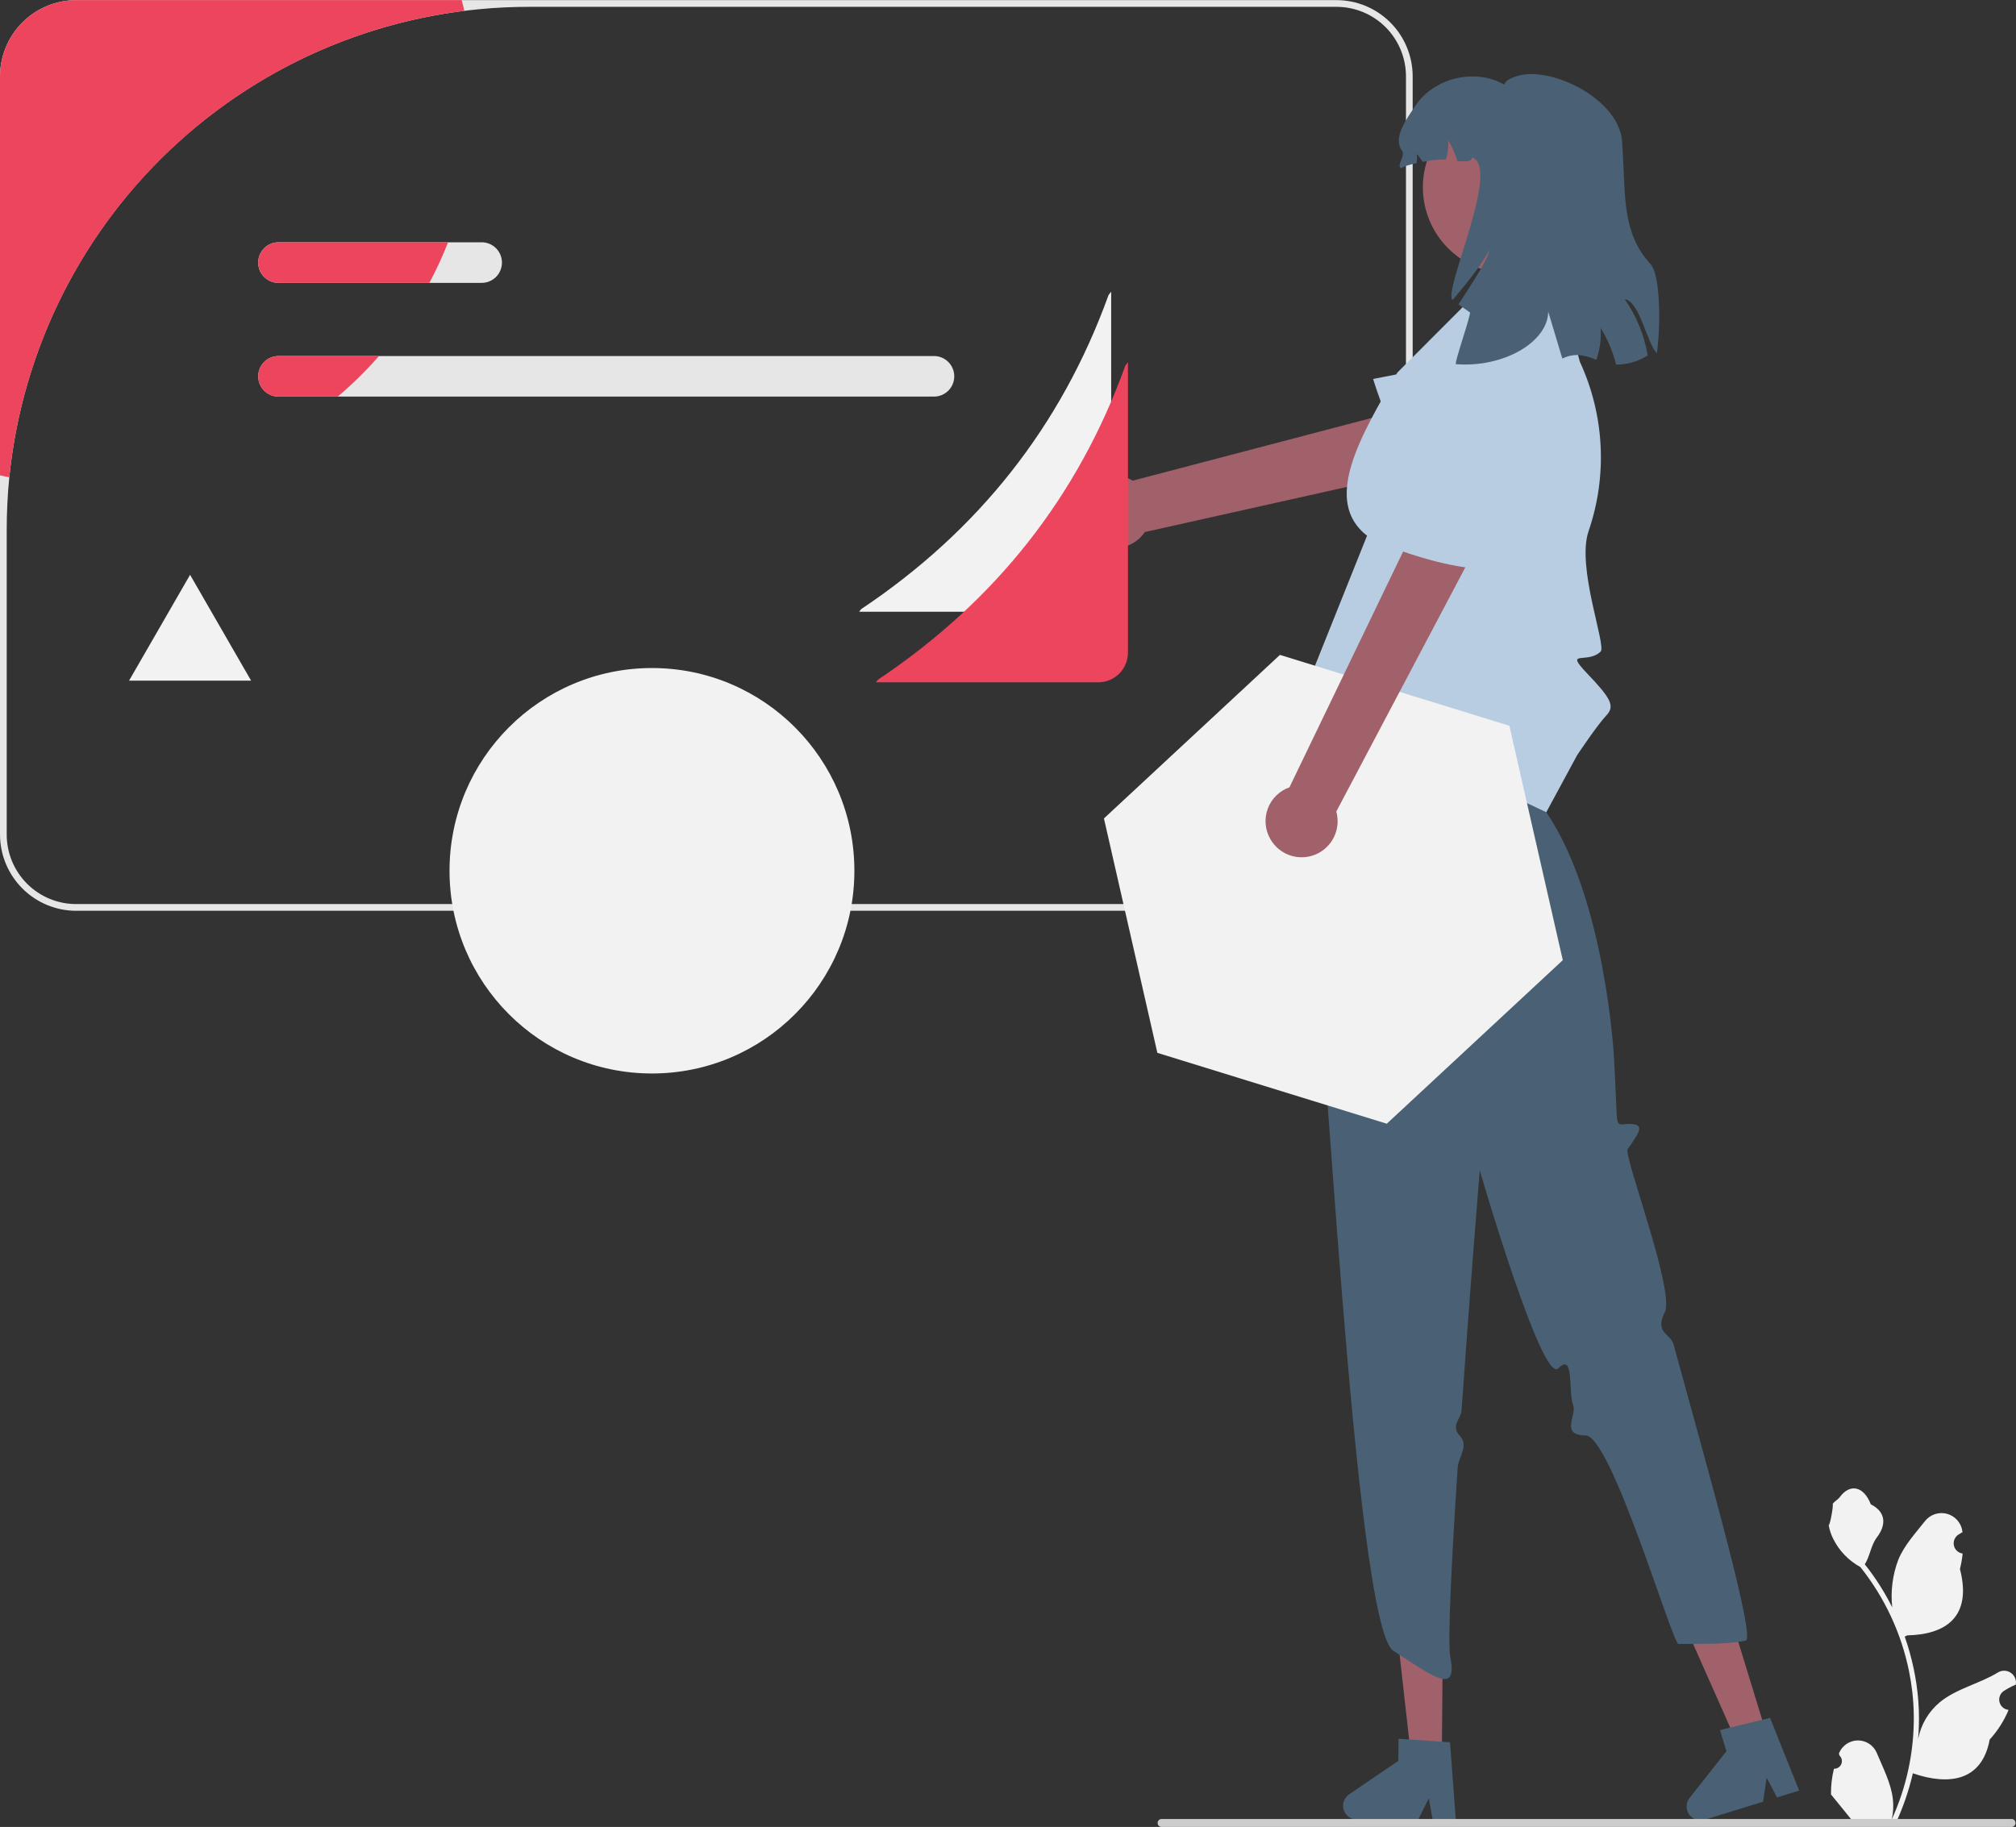 <?xml version="1.0" encoding="UTF-8" standalone="no"?>
<svg
   width="470"
   height="426"
   viewBox="0 0 470 426"
   fill="none"
   version="1.1"
   id="svg52"
   sodipodi:docname="Design Drawing.svg"
   inkscape:version="1.1.2 (b8e25be833, 2022-02-05)"
   xmlns:inkscape="http://www.inkscape.org/namespaces/inkscape"
   xmlns:sodipodi="http://sodipodi.sourceforge.net/DTD/sodipodi-0.dtd"
   xmlns="http://www.w3.org/2000/svg"
   xmlns:svg="http://www.w3.org/2000/svg">
  <rect x="0" y="0" width="470" height="426" fill="#333333" stroke="none"/>
  <defs
     id="defs56" />
  <sodipodi:namedview
     id="namedview54"
     pagecolor="#ffffff"
     bordercolor="#666666"
     borderopacity="1.0"
     inkscape:pageshadow="2"
     inkscape:pageopacity="0.0"
     inkscape:pagecheckerboard="0"
     showgrid="false"
     inkscape:zoom="1.8112033"
     inkscape:cx="211.73769"
     inkscape:cy="282.13288"
     inkscape:window-width="2560"
     inkscape:window-height="1377"
     inkscape:window-x="-2568"
     inkscape:window-y="-8"
     inkscape:window-maximized="1"
     inkscape:current-layer="svg52" />
  <path
     d="m 259.053,68.014 v 67.706 c -0.003,1.836 -0.733,3.596 -2.029,4.895 -1.296,1.298 -3.053,2.029 -4.886,2.032 h -51.851 l 0.477,-0.611 c 27.279,-18.241 46.609,-42.578 57.679,-73.247 z"
     fill="#f2f2f2"
     id="path2" />
  <path
     d="M 311.594,0.028 H 17.75 C 13.044,0.034 8.533,1.909 5.205,5.242 1.878,8.575 0.006,13.094 0,17.807 V 194.592 c 0.006,4.714 1.878,9.233 5.205,12.566 3.328,3.333 7.839,5.208 12.545,5.213 H 311.594 c 4.706,-0.005 9.218,-1.88 12.545,-5.213 3.328,-3.333 5.2,-7.852 5.205,-12.566 V 17.807 c -0.005,-4.713 -1.877,-9.232 -5.205,-12.565 -3.327,-3.333 -7.839,-5.208 -12.545,-5.214 z M 327.78,194.592 c 0,2.129 -0.418,4.238 -1.231,6.205 -0.814,1.967 -2.006,3.754 -3.509,5.26 -1.503,1.505 -3.287,2.699 -5.251,3.514 -1.964,0.815 -4.069,1.234 -6.195,1.233 H 17.75 c -2.126,0.001 -4.231,-0.418 -6.194,-1.233 -1.964,-0.815 -3.748,-2.009 -5.251,-3.514 -1.503,-1.506 -2.695,-3.293 -3.509,-5.26 -0.813,-1.967 -1.232,-4.076 -1.231,-6.205 v -71.013 c 0,-4.137 0.201,-8.225 0.602,-12.263 C 5.187,81.233 19.26,53.346 41.654,33.07 64.048,12.795 93.165,1.577 123.352,1.595 h 188.242 c 4.293,5e-4 8.409,1.709 11.445,4.749 3.035,3.04 4.74,7.163 4.741,11.463 z"
     fill="#e6e6e6"
     id="path4" />
  <path
     d="M 217.751,83.018 H 64.915 c -1.252,0 -2.453,0.498 -3.338,1.385 -0.885,0.887 -1.383,2.09 -1.383,3.344 0,1.254 0.497,2.457 1.383,3.344 0.885,0.886 2.086,1.385 3.338,1.385 H 217.751 c 1.252,0 2.453,-0.499 3.338,-1.385 0.885,-0.887 1.383,-2.09 1.383,-3.344 0,-1.254 -0.498,-2.457 -1.383,-3.344 -0.885,-0.887 -2.086,-1.385 -3.338,-1.385 z"
     fill="#e6e6e6"
     id="path6" />
  <path
     d="M 112.298,56.495 H 64.915 c -1.253,0 -2.455,0.498 -3.341,1.386 -0.886,0.888 -1.384,2.091 -1.384,3.346 0,1.256 0.498,2.459 1.384,3.347 0.886,0.888 2.088,1.386 3.341,1.386 h 47.383 c 1.253,0 2.455,-0.498 3.341,-1.386 0.886,-0.888 1.384,-2.091 1.384,-3.347 0,-1.255 -0.498,-2.458 -1.384,-3.346 -0.886,-0.888 -2.088,-1.386 -3.341,-1.386 z"
     fill="#e6e6e6"
     id="path8" />
  <path
     d="m 64.915,83.018 h 23.43 c -2.957,3.393 -6.169,6.555 -9.607,9.458 H 64.915 c -1.252,0 -2.453,-0.499 -3.338,-1.385 -0.885,-0.887 -1.383,-2.09 -1.383,-3.344 0,-1.254 0.497,-2.457 1.383,-3.344 0.885,-0.887 2.086,-1.385 3.338,-1.385 z"
     fill="#ed455d"
     id="path10" />
  <path
     d="m 64.915,56.495 h 39.544 c -1.262,3.239 -2.717,6.4 -4.357,9.465 H 64.915 c -1.253,0 -2.455,-0.498 -3.341,-1.386 -0.886,-0.888 -1.384,-2.091 -1.384,-3.347 0,-1.255 0.498,-2.458 1.384,-3.346 0.886,-0.888 2.088,-1.386 3.341,-1.386 z"
     fill="#ed455d"
     id="path12" />
  <path
     d="M 108.253,2.528 C 80.888,5.959 55.495,18.588 36.225,38.349 16.955,58.11 4.948,83.834 2.167,111.316 1.439,111.175 0.72,111.011 0,110.839 V 17.807 C 0.006,13.094 1.878,8.575 5.205,5.242 8.533,1.909 13.044,0.034 17.75,0.028 h 89.878 c 0.226,0.823 0.43,1.661 0.625,2.5 z"
     fill="#ed455d"
     id="path14" />
  <path
     d="m 252.064,116.444 c 0.418,-1.149 1.082,-2.192 1.946,-3.055 0.863,-0.864 1.905,-1.527 3.053,-1.944 1.147,-0.416 2.371,-0.576 3.587,-0.467 1.215,0.108 2.392,0.483 3.448,1.096 l 73.795,-19.369 1.211,15.227 -72.208,16.131 c -1.147,1.708 -2.879,2.935 -4.869,3.449 -1.989,0.514 -4.098,0.279 -5.926,-0.66 -1.828,-0.94 -3.249,-2.518 -3.993,-4.436 -0.744,-1.918 -0.759,-4.043 -0.044,-5.972 z"
     fill="#a0616a"
     id="path16" />
  <path
     d="m 363.321,89.629 c -1.756,-2.532 -4.209,-4.499 -7.061,-5.66 -2.852,-1.162 -5.979,-1.467 -9.002,-0.88 l -27.135,5.273 c 0,0 9.341,31.322 21.171,30.63 4.986,-0.291 11.296,-3.225 16.928,-6.522 1.898,-1.103 3.549,-2.588 4.847,-4.361 1.297,-1.773 2.215,-3.796 2.694,-5.941 0.479,-2.146 0.509,-4.367 0.089,-6.525 -0.42,-2.158 -1.282,-4.206 -2.531,-6.014 z"
     fill="#b8cde1"
     id="path18" />
  <path
     d="m 336.142,409.567 -7.19,-0.06 -3.183,-28.427 10.611,0.09 z"
     fill="#a0616a"
     id="path20" />
  <path
     d="m 339.389,424.138 -1.338,-17.889 -1.877,-0.125 -7.659,-0.525 -2.464,-0.165 -0.047,5.148 -11.484,7.804 c -0.503,0.343 -0.899,0.821 -1.142,1.381 -0.242,0.559 -0.322,1.175 -0.228,1.777 0.093,0.603 0.355,1.166 0.756,1.625 0.4,0.459 0.922,0.795 1.506,0.969 0.289,0.088 0.589,0.133 0.892,0.133 l 14.292,0.117 0.125,-0.25 2.378,-4.827 0.869,4.827 0.047,0.282 5.397,0.047 z"
     fill="#496075"
     id="path22" />
  <path
     d="m 411.845,404.306 -6.873,2.115 -11.602,-26.137 10.144,-3.123 z"
     fill="#a0616a"
     id="path24" />
  <path
     d="m 412.666,400.568 -1.83,0.447 -7.456,1.81 h -0.007 l -2.394,0.588 1.51,4.928 -8.598,10.907 c -0.37,0.476 -0.6,1.047 -0.663,1.647 -0.064,0.601 0.042,1.207 0.305,1.75 0.263,0.543 0.673,1.002 1.183,1.324 0.51,0.322 1.099,0.494 1.702,0.498 0.318,-10e-4 0.634,-0.049 0.939,-0.141 l 0.61,-0.188 13.056,-4.02 0.853,-5.602 2.417,4.591 5.156,-1.59 z"
     fill="#496075"
     id="path26" />
  <path
     d="m 321.679,170.542 -13.722,39.941 -0.453,3.196 c -3.457,3.288 0.886,4.372 -0.742,5.239 -1.629,0.867 -2.724,3.297 -0.529,3.732 2.194,0.434 9.27,156.219 18.603,162.268 9.333,6.049 15.013,10.424 13.299,1.567 -0.691,-3.569 0.286,-22.701 1.699,-44.277 0.16,-2.445 2.69,-5.033 0.495,-7.411 -2.194,-2.377 0.271,-3.942 0.409,-5.915 1.968,-28.174 4.241,-55.989 4.241,-55.989 0,0 14.546,50.035 18.323,46.162 3.778,-3.873 2.283,5.663 3.437,8.513 0.964,2.381 -3.151,7.059 2.897,7.131 6.049,0.071 20.254,48.707 21.695,48.652 2.855,-0.109 10.88,0.199 15.645,-0.784 2.354,-0.485 -8.093,-37.307 -16.816,-69.104 -0.696,-2.535 -4.482,-2.594 -2.047,-7.49 2.435,-4.895 -9.68,-36.571 -8.64,-38.036 2.759,-3.889 3.81,-5.579 1.089,-5.834 -2.722,-0.255 -3.526,1.241 -3.673,-2.531 -0.147,-3.772 -0.617,-13.074 -0.617,-13.074 0,0 -1.971,-36.787 -15.775,-57.111 l -1.178,-12.076 z"
     fill="#496075"
     id="path28" />
  <path
     d="m 322.304,171.397 c -11.891,1.73 -31.338,12.291 -17.817,-10.969 l 14.217,-35.517 c -10.418,-8.101 -1.665,-23.071 7.065,-38.032 l 20.27,-20.304 h 17.61 l 4.656,17.741 c 5.756,12.415 6.491,26.58 2.05,39.526 -2.897,8.433 4.224,26.736 2.798,28.102 -3.129,2.999 -8.605,-0.654 -3.129,5.09 5.476,5.744 6.573,7.582 4.46,9.797 -2.113,2.216 -6.807,9.268 -6.807,9.268 l -7.18,13.288 z"
     fill="#b8cde1"
     id="path30" />
  <path
     d="m 359.066,62.408 c 10.33,-4.023 15.448,-15.673 11.431,-26.02 -4.018,-10.347 -15.648,-15.473 -25.978,-11.449 -10.331,4.024 -15.448,15.673 -11.431,26.02 4.017,10.346 15.648,15.472 25.978,11.448 z"
     fill="#a0616a"
     id="path32" />
  <path
     d="m 378.794,69.791 c 2.729,3.911 4.555,8.383 5.344,13.089 -2.199,1.409 -4.759,2.149 -7.37,2.131 -0.088,-0.343 -0.177,-0.685 -0.278,-1.028 -0.757,-2.651 -1.882,-5.183 -3.343,-7.521 0.2,2.521 -0.141,5.055 -1.001,7.433 -1.379,-0.628 -2.858,-1.01 -4.368,-1.129 -1.231,0 -2.445,0.286 -3.546,0.837 -1.279,-4.249 -2.457,-8.156 -3.292,-10.959 -0.026,7.027 -10.308,13.153 -21.527,12.265 -0.406,-0.253 3.659,-11.808 3.267,-12.074 -0.899,-0.596 -1.773,-1.243 -2.647,-1.877 3.672,-5.683 7.661,-11.771 6.977,-12.684 0.051,1.129 -3.976,6.557 -8.357,11.682 -2.431,-1.789 11.384,-30.884 4.559,-33.244 -0.114,1.027 -1.621,1.027 -3.457,0.812 -0.485,-1.695 -1.205,-3.313 -2.14,-4.807 0.121,1.505 -0.06,3.018 -0.532,4.452 -1.813,5e-4 -3.621,0.192 -5.395,0.571 -0.41,-0.647 -0.863,-1.265 -1.355,-1.852 0.049,0.715 0.028,1.433 -0.063,2.143 -1.811,0.393 -3.305,0.85 -3.52,1.218 -1.418,-0.52 1,-2.866 0.114,-4.084 -2.254,-3.044 1.089,-7.483 3.203,-10.629 4.344,-6.443 13.879,-8.675 20.628,-4.807 0.304,-1.053 1.862,-1.75 3.863,-2.22 0.847,-0.187 1.715,-0.268 2.583,-0.241 8.611,0.152 20.565,7.268 21.033,15.88 0.038,0.863 0.101,1.801 0.165,2.803 0.608,9.64 -0.14,18.531 6.432,25.583 2.381,2.549 2.406,14.624 1.495,20.839 -2.368,-2.499 -4.053,-12.215 -7.472,-12.582 z"
     fill="#496075"
     id="path34" />
  <path
     d="m 427.554,412.419 c 0.363,0.016 0.723,-0.079 1.031,-0.274 0.307,-0.195 0.548,-0.48 0.688,-0.817 0.141,-0.336 0.174,-0.707 0.097,-1.064 -0.077,-0.356 -0.262,-0.68 -0.53,-0.927 l -0.121,-0.485 c 0.016,-0.038 0.032,-0.077 0.048,-0.116 0.366,-0.867 0.98,-1.605 1.764,-2.124 0.785,-0.518 1.704,-0.793 2.644,-0.789 0.94,0.003 1.857,0.285 2.638,0.809 0.78,0.524 1.388,1.267 1.748,2.137 1.438,3.47 3.27,6.945 3.721,10.614 0.198,1.621 0.114,3.265 -0.248,4.858 3.378,-7.381 5.132,-15.403 5.144,-23.523 0,-2.037 -0.113,-4.073 -0.339,-6.098 -0.187,-1.66 -0.446,-3.308 -0.778,-4.944 -1.811,-8.879 -5.698,-17.201 -11.343,-24.282 -2.733,-1.494 -4.942,-3.79 -6.331,-6.58 -0.504,-1.002 -0.859,-2.073 -1.056,-3.178 0.308,0.041 1.162,-4.661 0.929,-4.949 0.43,-0.653 1.199,-0.978 1.668,-1.615 2.333,-3.168 5.547,-2.615 7.225,1.691 3.585,1.812 3.619,4.817 1.42,7.707 -1.4,1.839 -1.592,4.327 -2.82,6.296 0.127,0.162 0.258,0.319 0.384,0.481 2.31,2.974 4.322,6.167 6.009,9.535 -0.41,-3.773 0.08,-7.589 1.429,-11.134 1.368,-3.305 3.931,-6.088 6.188,-8.945 0.597,-0.767 1.408,-1.34 2.33,-1.646 0.922,-0.306 1.914,-0.331 2.85,-0.073 0.937,0.259 1.776,0.79 2.411,1.526 0.635,0.736 1.038,1.644 1.158,2.609 0.005,0.042 0.01,0.084 0.014,0.127 -0.335,0.189 -0.664,0.39 -0.985,0.603 -0.403,0.27 -0.716,0.656 -0.896,1.106 -0.181,0.451 -0.222,0.947 -0.117,1.421 0.105,0.474 0.351,0.906 0.705,1.238 0.354,0.333 0.8,0.55 1.279,0.624 l 0.049,0.008 c -0.119,1.21 -0.33,2.41 -0.631,3.588 2.896,11.217 -3.356,15.303 -12.283,15.486 -0.197,0.101 -0.389,0.202 -0.587,0.299 1.696,4.811 2.759,9.823 3.163,14.909 0.23,3.001 0.216,6.015 -0.04,9.013 l 0.015,-0.106 c 0.647,-3.334 2.423,-6.343 5.028,-8.517 3.869,-3.184 9.335,-4.356 13.508,-6.915 0.444,-0.285 0.96,-0.437 1.487,-0.438 0.527,-0.002 1.044,0.148 1.489,0.431 0.445,0.283 0.799,0.688 1.022,1.166 0.223,0.479 0.305,1.011 0.236,1.534 l -0.017,0.112 c -0.623,0.254 -1.228,0.546 -1.814,0.876 -0.336,0.189 -0.664,0.39 -0.985,0.603 -0.403,0.27 -0.716,0.656 -0.897,1.107 -0.181,0.451 -0.221,0.946 -0.116,1.42 0.105,0.475 0.35,0.906 0.704,1.239 0.354,0.332 0.8,0.549 1.28,0.623 l 0.049,0.008 c 0.035,0.005 0.066,0.01 0.101,0.015 -1.063,2.543 -2.555,4.883 -4.411,6.918 -1.811,9.792 -9.588,10.721 -17.907,7.87 h -0.005 c -0.913,3.973 -2.235,7.84 -3.946,11.539 h -14.097 c -0.051,-0.157 -0.096,-0.319 -0.141,-0.476 1.304,0.082 2.614,0.004 3.9,-0.233 -1.046,-1.285 -2.092,-2.581 -3.138,-3.866 -0.023,-0.024 -0.045,-0.05 -0.065,-0.076 -0.531,-0.658 -1.066,-1.311 -1.597,-1.969 v -0.001 c -0.028,-2.016 0.203,-4.028 0.687,-5.986 z"
     fill="#f2f2f2"
     id="path36" />
  <path
     d="m 269.882,425.068 c 0,0.122 0.023,0.244 0.07,0.357 0.047,0.113 0.115,0.216 0.202,0.303 0.086,0.086 0.189,0.155 0.302,0.202 0.113,0.047 0.235,0.07 0.357,0.07 h 198.146 c 0.247,0 0.484,-0.098 0.659,-0.273 0.174,-0.175 0.272,-0.412 0.272,-0.659 0,-0.248 -0.098,-0.485 -0.272,-0.66 -0.175,-0.175 -0.412,-0.273 -0.659,-0.273 H 270.813 c -0.122,0 -0.244,0.024 -0.357,0.07 -0.113,0.047 -0.216,0.116 -0.302,0.202 -0.087,0.087 -0.155,0.19 -0.202,0.303 -0.047,0.114 -0.07,0.235 -0.07,0.358 z"
     fill="#cccccc"
     id="path38" />
  <path
     d="m 364.34,223.886 -41.031,38.134 -53.488,-16.524 -12.455,-54.658 41.031,-38.134 53.488,16.524 z"
     fill="#f2f2f2"
     id="path40" />
  <path
     d="m 296.125,195.585 c -0.602,-1.064 -0.963,-2.247 -1.059,-3.465 -0.095,-1.219 0.077,-2.443 0.505,-3.588 0.428,-1.145 1.102,-2.181 1.973,-3.037 0.871,-0.856 1.919,-1.51 3.07,-1.916 l 33.174,-68.807 12.352,8.958 -34.603,65.497 c 0.553,1.981 0.361,4.098 -0.54,5.947 -0.9,1.85 -2.447,3.305 -4.347,4.088 -1.899,0.784 -4.02,0.843 -5.96,0.165 -1.94,-0.678 -3.564,-2.045 -4.565,-3.842 z"
     fill="#a0616a"
     id="path42" />
  <path
     d="m 347.953,93.398 c -3.064,-0.306 -6.15,0.288 -8.883,1.707 -2.732,1.42 -4.994,3.605 -6.509,6.29 l -13.604,24.101 c 0,0 29.856,13.206 37.007,3.742 3.014,-3.989 4.88,-10.701 6.03,-17.132 0.394,-2.163 0.337,-4.384 -0.167,-6.524 -0.505,-2.139 -1.447,-4.151 -2.766,-5.909 -1.319,-1.757 -2.986,-3.222 -4.898,-4.302 -1.912,-1.08 -4.027,-1.752 -6.21,-1.973 z"
     fill="#b8cde1"
     id="path44" />
  <path
     d="m 262.964,84.468 v 67.707 c -0.003,1.836 -0.732,3.596 -2.029,4.894 -1.296,1.299 -3.053,2.029 -4.886,2.033 h -51.85 l 0.477,-0.612 c 27.278,-18.241 46.609,-42.578 57.678,-73.246 z"
     fill="#ed455d"
     id="path46" />
  <path
     d="M 44.314,134.028 30.087,158.71 H 58.541 L 44.314,134.028 30.087,158.71 h 28.454 z"
     fill="#f2f2f2"
     id="path48" />
  <path
     d="m 151.993,250.307 c 26.065,0 47.194,-21.163 47.194,-47.269 0,-26.107 -21.129,-47.27 -47.194,-47.27 -26.064,0 -47.193,21.163 -47.193,47.27 0,26.106 21.129,47.269 47.193,47.269 z"
     fill="#f2f2f2"
     id="path50" />
</svg>
